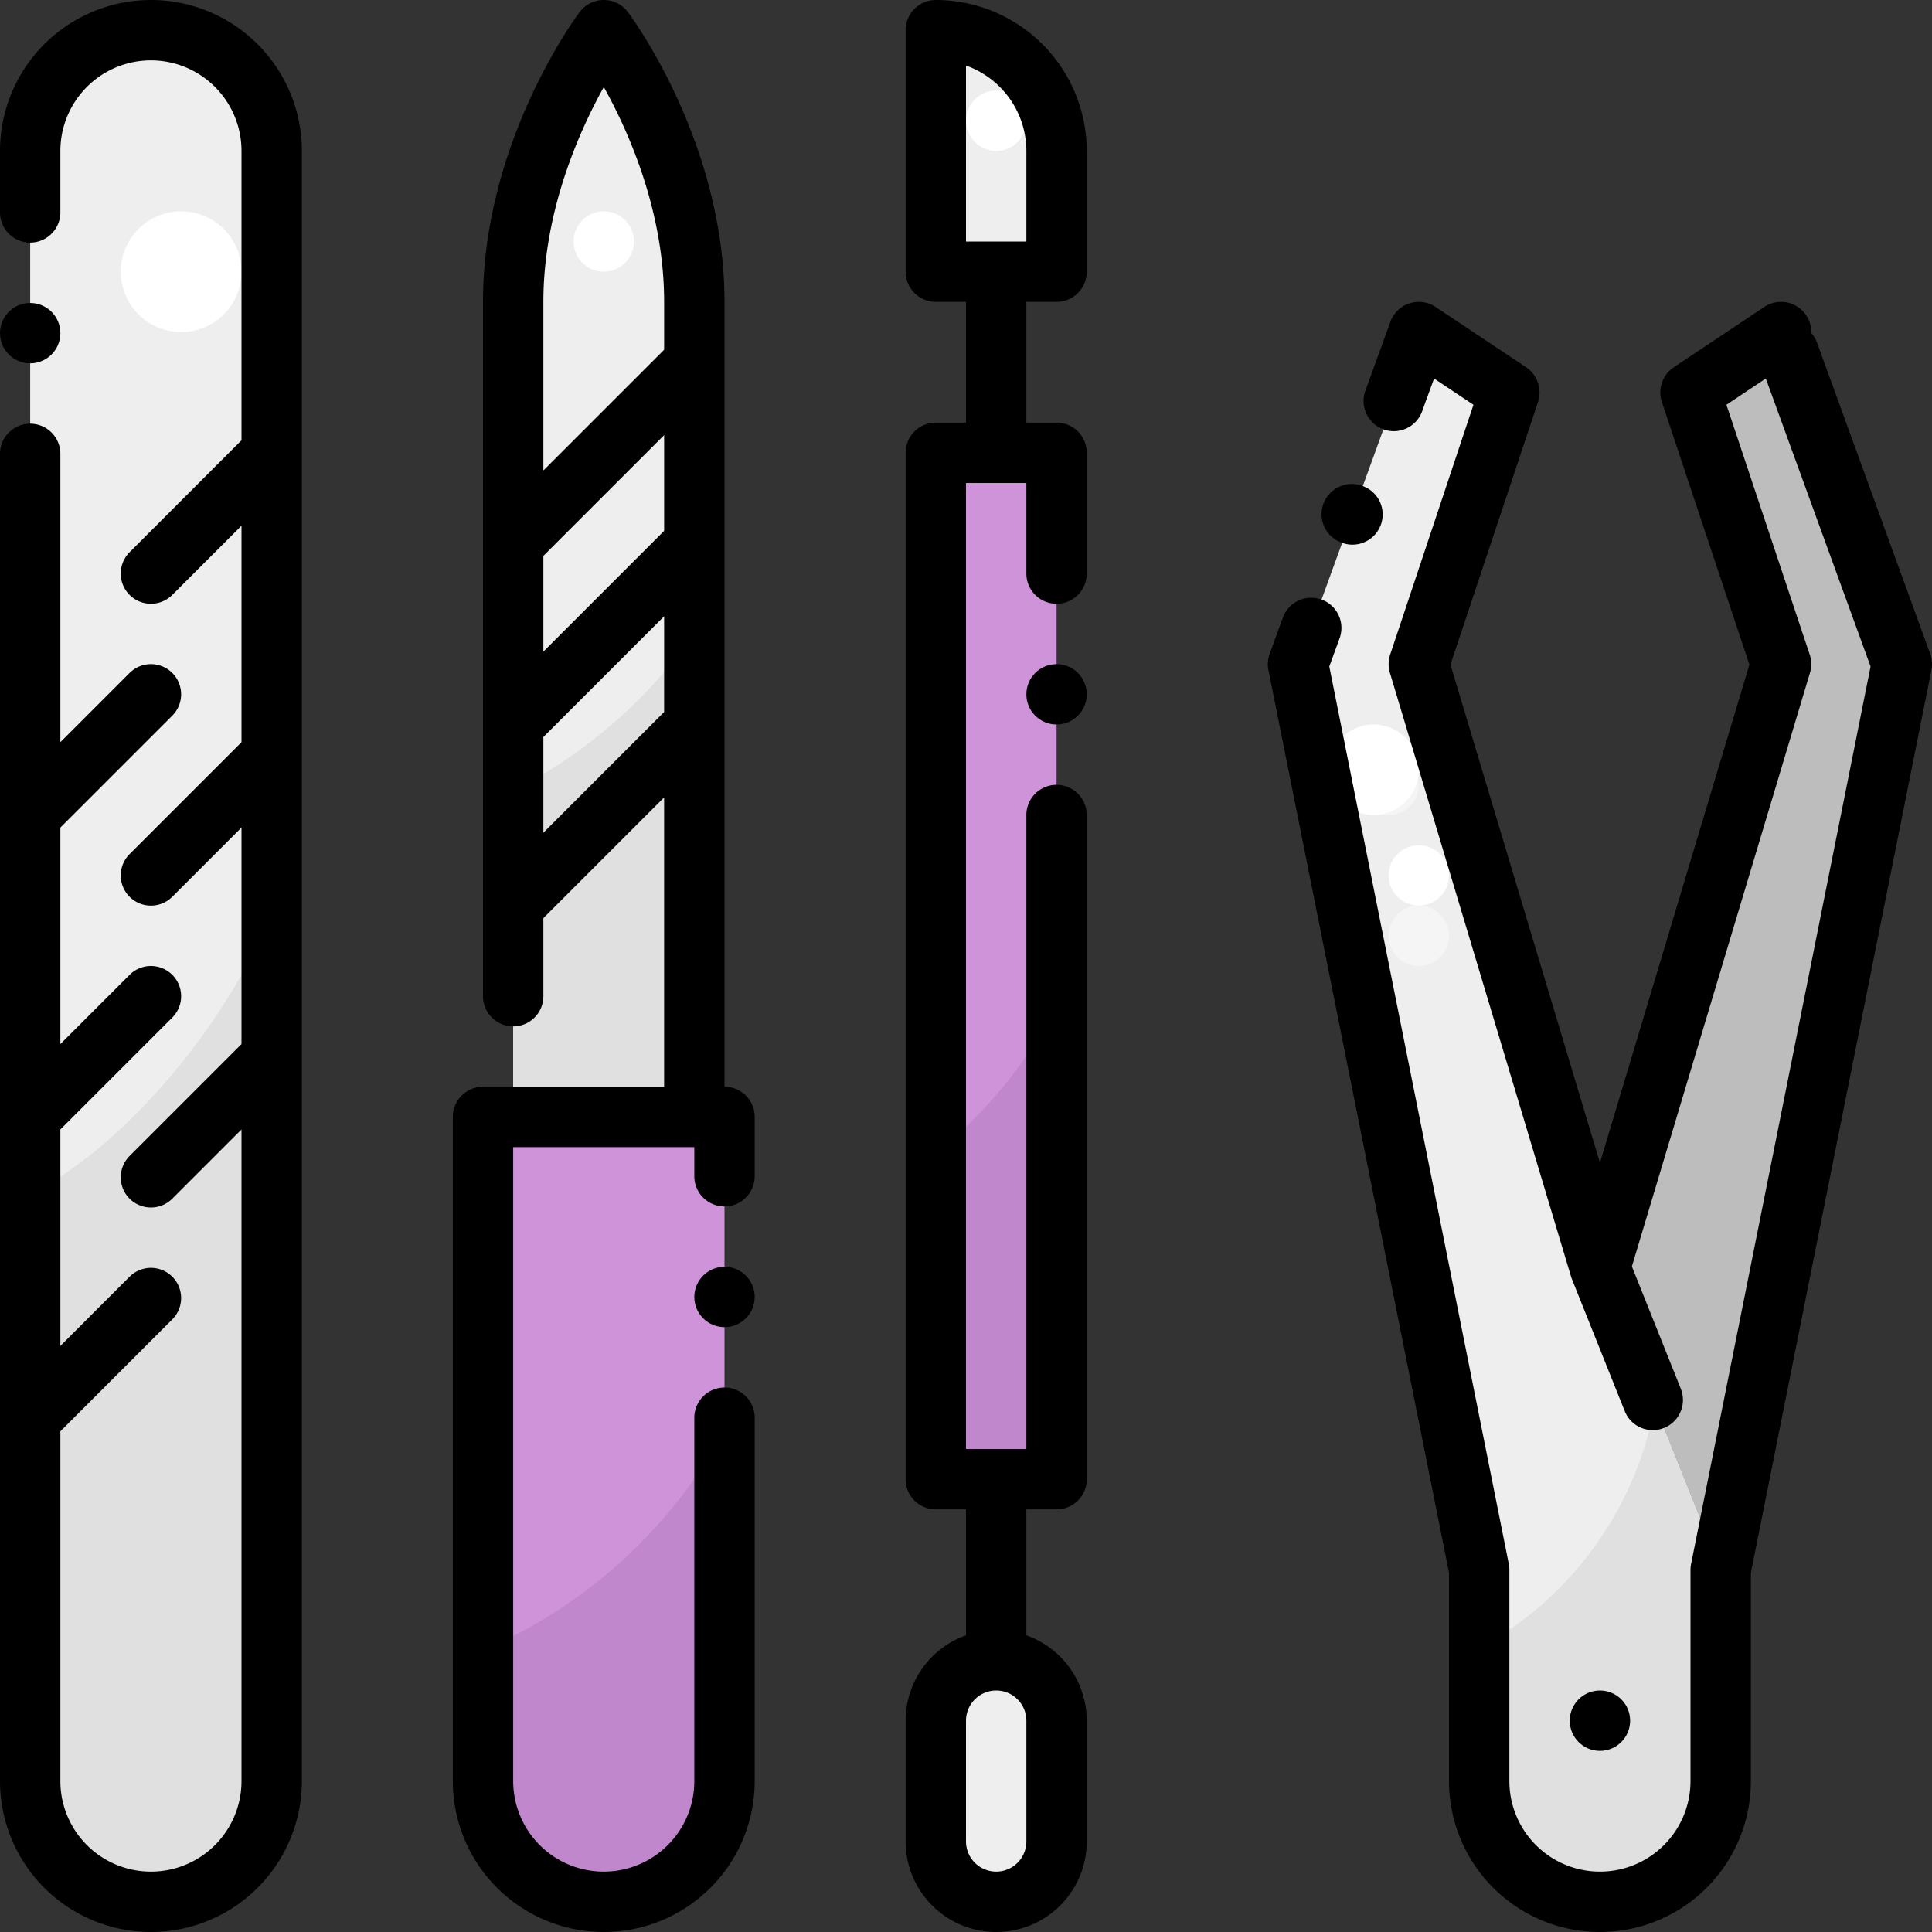 <svg height="512" viewBox="0 0 512 512" width="512" xmlns="http://www.w3.org/2000/svg"><rect x="0" y="0" width="512" height="512" fill="#333333" stroke="none"/><g id="Manicure_Pedicure" data-name="Manicure Pedicure"><g id="Filled"><path d="m248 120h32v272h-32z" fill="#ce93d8"/><path d="m136 296v-216c0-40 24-72 24-72s24 32 24 72v216z" fill="#eee"/><path d="m128 296h64a0 0 0 0 1 0 0v176a32 32 0 0 1 -32 32 32 32 0 0 1 -32-32v-176a0 0 0 0 1 0 0z" fill="#ce93d8"/><rect fill="#eee" height="496" rx="32" width="64" x="8" y="8"/><path d="m424 336-48-160 24-72-24-16-32 88 48 240v56a32 32 0 0 0 32 32 32 32 0 0 0 32-32v-56z" fill="#eee"/><path d="m472 88-24 16 24 72-48 160 32 80 48-240z" fill="#bdbdbd"/><rect fill="#eee" height="64" rx="16" width="32" x="248" y="440"/><path d="m248 8a32 32 0 0 1 32 32v32a0 0 0 0 1 0 0h-32a0 0 0 0 1 0 0v-64a0 0 0 0 1 0 0z" fill="#eee"/><circle cx="48" cy="72" fill="#fff" r="16"/><circle cx="368" cy="208" fill="#f5f5f5" r="8"/><circle cx="376" cy="248" fill="#f5f5f5" r="8"/><path d="m392 436.8v35.2a32 32 0 0 0 64 0v-56l-17.462-43.654a92.087 92.087 0 0 1 -46.538 64.454z" fill="#e0e0e0"/><path d="m184 167.872a132.56 132.56 0 0 1 -48 41.7v86.428h48z" fill="#e0e0e0"/><path d="m72 242.241c-12.78 30.287-38.924 61.416-64 74.274v155.485a32 32 0 0 0 32 32 32 32 0 0 0 32-32z" fill="#e0e0e0"/><g fill="#fff"><circle cx="160" cy="64" r="8"/><circle cx="264" cy="32" r="8"/><circle cx="364" cy="204" r="12"/><circle cx="376" cy="232" r="8"/></g><path d="m192 379.02a132.5 132.5 0 0 1 -64 58.32v34.66a32 32 0 0 0 32 32 32 32 0 0 0 32-32z" fill="#c087cc"/><path d="m280 267.016a132.589 132.589 0 0 1 -32 38.8v86.184h32z" fill="#c087cc"/></g><g id="Outline"><circle cx="8" cy="88.29" r="8"/><path d="m192 288v-208c0-42.182-24.555-75.406-25.6-76.8a8 8 0 0 0 -12.8 0c-1.045 1.394-25.6 34.618-25.6 76.8v184a8 8 0 0 0 16 0v-20.686l32-32v76.686h-48a7.989 7.989 0 0 0 -8 8v176a40 40 0 0 0 80 0v-96.28a8 8 0 0 0 -16-.02v96.3a24 24 0 0 1 -48 0v-168h48v7.72a8 8 0 0 0 16 0v-15.72a7.989 7.989 0 0 0 -8-8zm-16-99.314-32 32v-25.372l32-32zm0-48-32 32v-25.372l32-32zm0-48-32 32v-44.686c0-23.891 9.392-45.019 16.014-56.945 6.619 11.893 15.986 32.96 15.986 56.945z"/><circle cx="192" cy="343.71" r="8"/><path d="m40 0a40.015 40.015 0 0 0 -40 40v16.29a8 8 0 0 0 16 0v-16.29a24 24 0 0 1 48 0v76.686l-29.657 29.657a8 8 0 0 0 11.314 11.314l18.343-18.343v57.372l-29.657 29.657a8 8 0 0 0 11.314 11.314l18.343-18.343v57.372l-29.657 29.657a8 8 0 0 0 11.314 11.314l18.343-18.343v172.686a24 24 0 0 1 -48 0v-92.686l29.657-29.657a8 8 0 0 0 -11.314-11.314l-18.343 18.343v-57.372l29.657-29.657a8 8 0 0 0 -11.314-11.314l-18.343 18.343v-57.372l29.657-29.657a8 8 0 0 0 -11.314-11.314l-18.343 18.343v-76.4a8 8 0 0 0 -16 0v351.714a40.015 40.015 0 0 0 40 40 40.016 40.016 0 0 0 40-40v-432a40.016 40.016 0 0 0 -40-40z"/><circle cx="280" cy="184" r="8"/><path d="m248 0a8 8 0 0 0 -8 8v64a8 8 0 0 0 8 8h8v32h-8a7.989 7.989 0 0 0 -8 8v272a7.989 7.989 0 0 0 8 8h8v33.376a24.039 24.039 0 0 0 -16 22.624v32a24 24 0 0 0 48 0v-32a24.039 24.039 0 0 0 -16-22.624v-33.376h8a7.989 7.989 0 0 0 8-8v-176a8 8 0 0 0 -16-.02v168.02h-16v-256h16v24a8 8 0 0 0 16 0v-32a7.989 7.989 0 0 0 -8-8h-8v-32h8a8 8 0 0 0 8-8v-32a40.045 40.045 0 0 0 -40-40zm16 448a8.009 8.009 0 0 1 8 8v32a8 8 0 0 1 -16 0v-32a8.009 8.009 0 0 1 8-8zm8-384h-16v-46.629a24.041 24.041 0 0 1 16 22.629z"/><path d="m355.689 143.85a7.754 7.754 0 0 0 2.731.49 8.034 8.034 0 0 0 7.519-5.27 8 8 0 0 0 -4.779-10.25 8 8 0 1 0 -5.471 15.03z"/><path d="m511.52 173.27-29.98-82.44a8.111 8.111 0 0 0 -1.54-2.59 8 8 0 0 0 -8.01-8.24 7.954 7.954 0 0 0 -4.43 1.34l-24 16a8.026 8.026 0 0 0 -3.15 9.19l23.2 69.6-39.61 132.03-39.61-132.03 23.2-69.6a8.028 8.028 0 0 0 -3.151-9.19l-24-16a8.056 8.056 0 0 0 -6.929-.94 7.934 7.934 0 0 0 -5.031 4.87l-6.639 18.26a8.006 8.006 0 0 0 4.78 10.25 7.981 7.981 0 0 0 10.26-4.78l3.16-8.69 10.439 6.96-22.069 66.2a8.042 8.042 0 0 0 -.07 4.83l47.96 159.868c.007.024.015.049.022.074l.018.058c.005.018.014.033.02.051.064.208.13.415.212.62l14 35a8 8 0 0 0 14.856-5.942l-12.964-32.409 47.2-157.32a8.048 8.048 0 0 0 -.07-4.83l-22.07-66.2 10.44-6.96 27.76 76.32-47.56 237.8a8.2 8.2 0 0 0 -.164 1.57v56a24 24 0 0 1 -48 0v-56a6.918 6.918 0 0 0 -.16-1.57l-47.561-237.8 2.731-7.49a8 8 0 0 0 -15.04-5.47l-3.491 9.6a7.873 7.873 0 0 0 -.33 4.3l47.851 239.22v55.21a40 40 0 0 0 80 0v-55.2l47.84-239.23a7.792 7.792 0 0 0 -.32-4.3z"/><circle cx="424" cy="456" r="8"/></g></g></svg>
